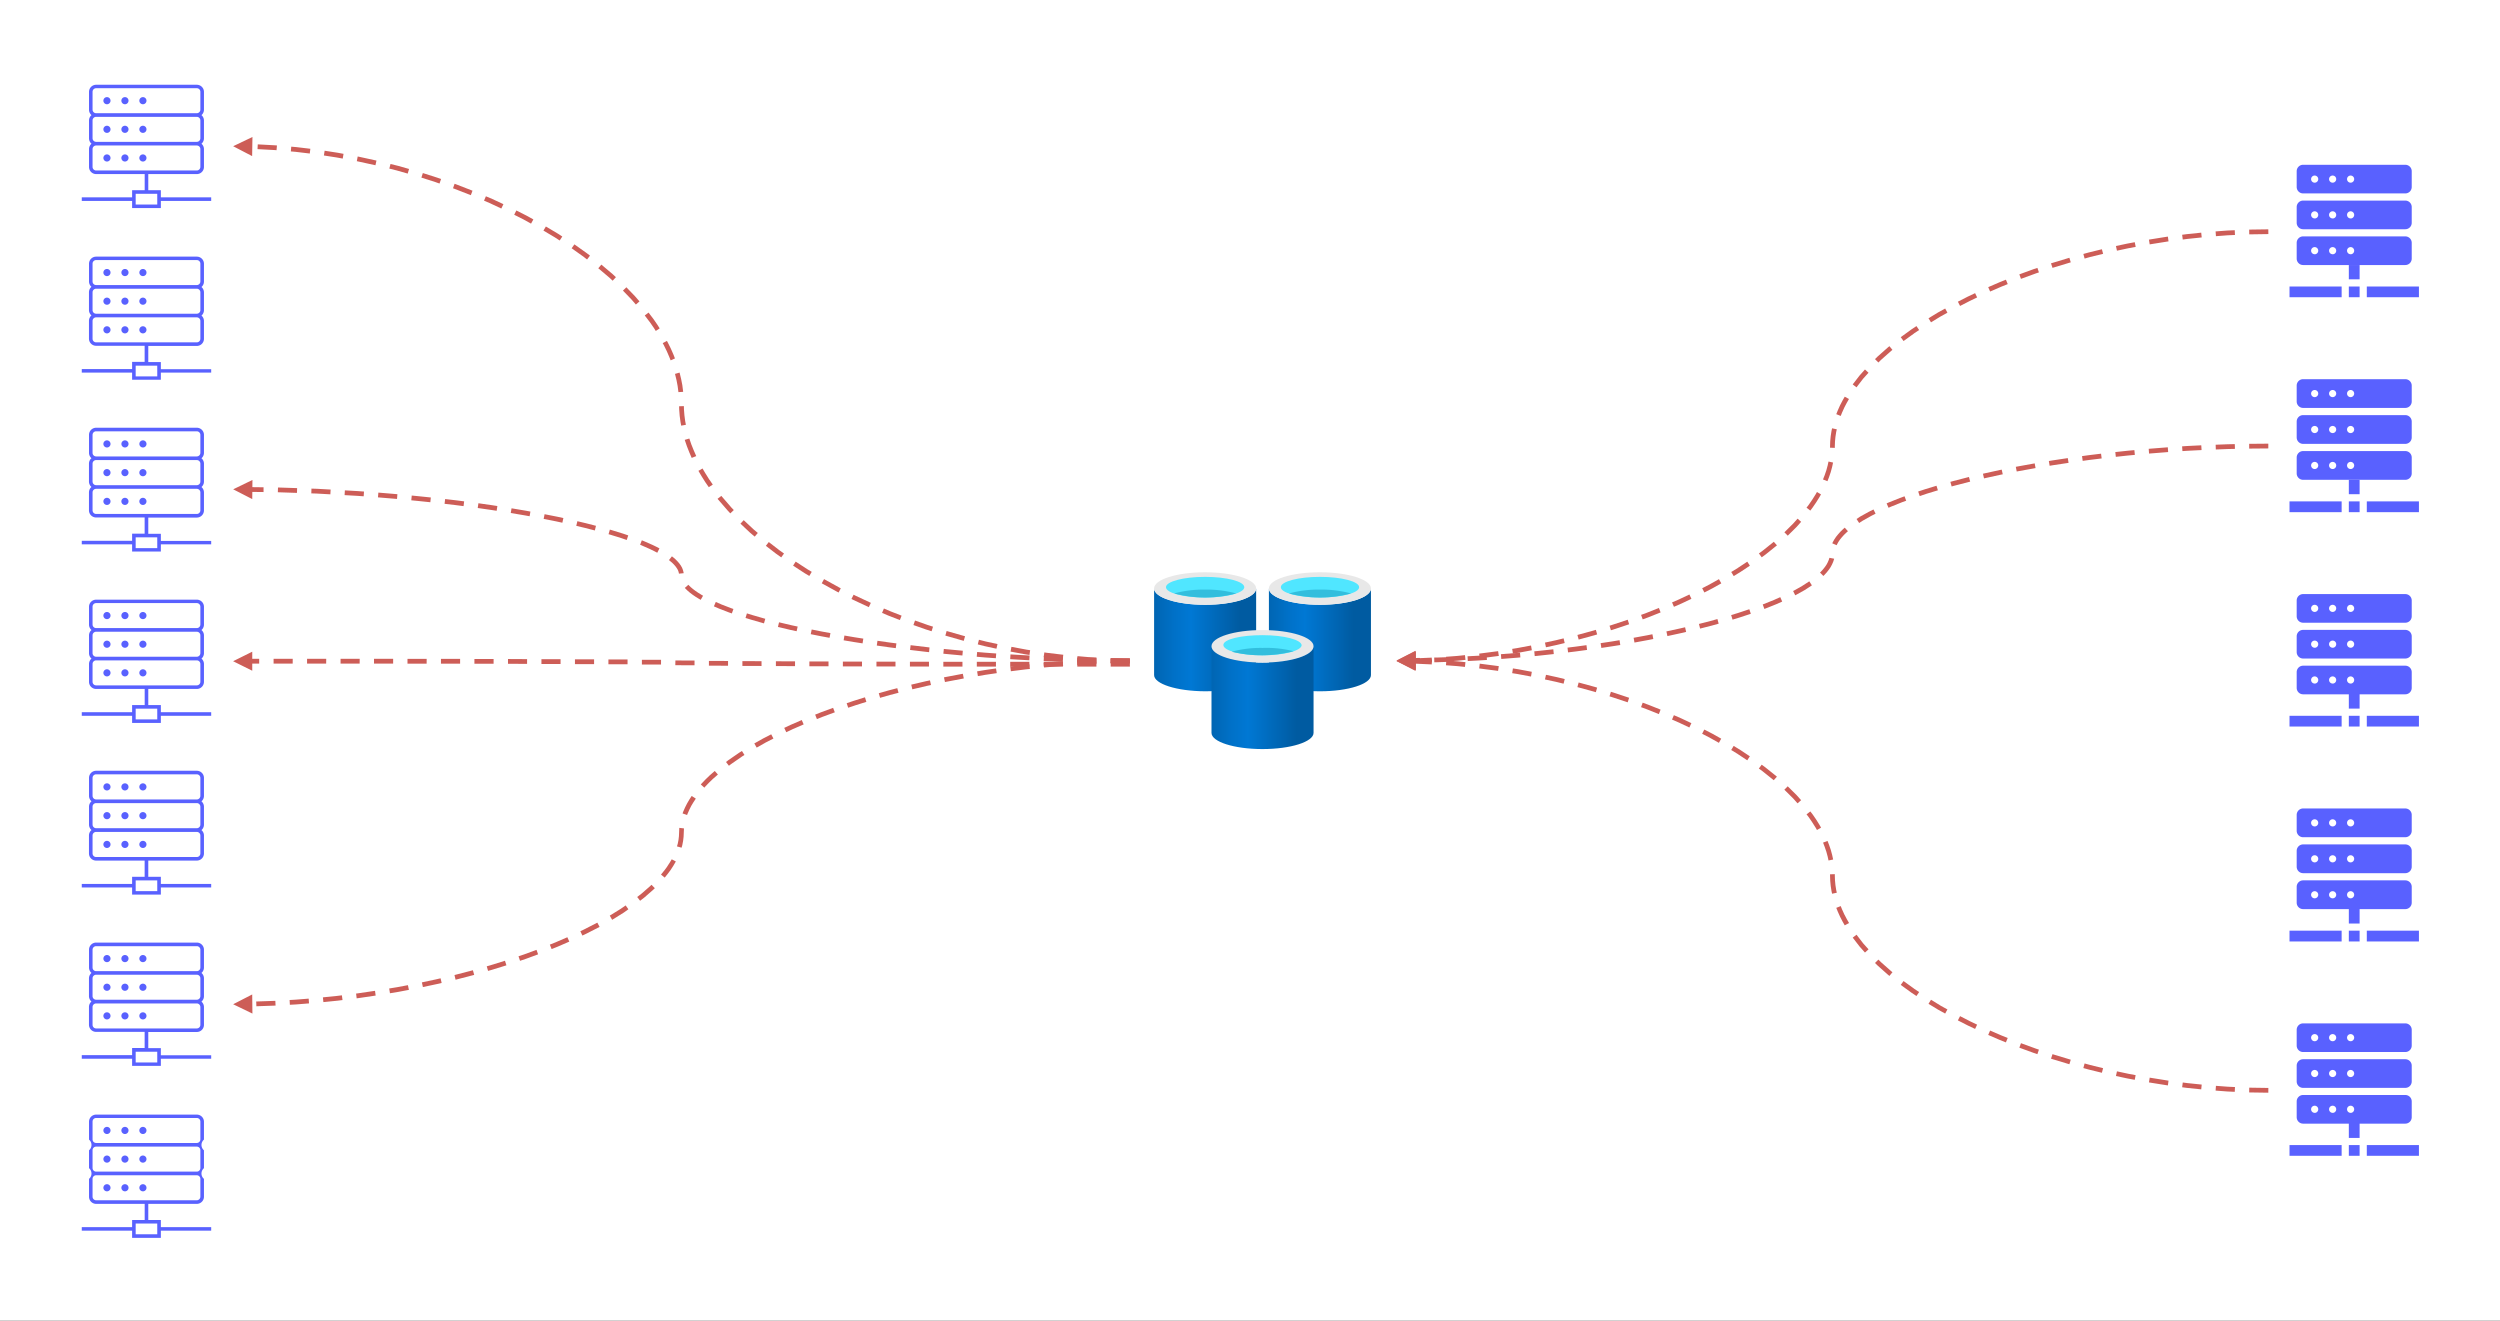 <svg xmlns="http://www.w3.org/2000/svg" xmlns:xlink="http://www.w3.org/1999/xlink" viewBox="0 0 2100.58 1109.65"><rect x="0" y="0" width="2100.58" height="1109.65" fill="#333333" stroke="none"/><defs><style>.cls-1{fill:none;}.cls-2{fill:#fff;stroke:#fff;stroke-miterlimit:10;stroke-width:100px;}.cls-3{clip-path:url(#clip-path);}.cls-4{fill:#5961ff;}.cls-5{clip-path:url(#clip-path-4);}.cls-6{clip-path:url(#clip-path-7);}.cls-7{clip-path:url(#clip-path-10);}.cls-8{clip-path:url(#clip-path-13);}.cls-9{clip-path:url(#clip-path-16);}.cls-10{clip-path:url(#clip-path-19);}.cls-11{clip-path:url(#clip-path-22);}.cls-12{clip-path:url(#clip-path-25);}.cls-13{fill:url(#linear-gradient);}.cls-14{fill:#e8e8e8;}.cls-15{fill:#50e6ff;}.cls-16{fill:#32bedd;}.cls-17{fill:url(#linear-gradient-2);}.cls-18{fill:url(#linear-gradient-3);}.cls-19{clip-path:url(#clip-path-28);}.cls-20{clip-path:url(#clip-path-31);}.cls-21{clip-path:url(#clip-path-34);}.cls-22{clip-path:url(#clip-path-37);}.cls-23{fill:#cd5d57;}</style><clipPath id="clip-path"><rect class="cls-1" x="1905.6" y="482.62" width="144.99" height="144.4"/></clipPath><clipPath id="clip-path-4"><rect class="cls-1" x="50" y="337.64" width="146.16" height="146.16"/></clipPath><clipPath id="clip-path-7"><rect class="cls-1" x="50" y="482.62" width="146.16" height="144.4"/></clipPath><clipPath id="clip-path-10"><rect class="cls-1" x="50" y="625.85" width="146.16" height="146.16"/></clipPath><clipPath id="clip-path-13"><rect class="cls-1" x="50" y="914.66" width="146.16" height="144.99"/></clipPath><clipPath id="clip-path-16"><rect class="cls-1" x="50" y="50" width="146.16" height="144.99"/></clipPath><clipPath id="clip-path-19"><rect class="cls-1" x="50" y="770.84" width="146.16" height="144.4"/></clipPath><clipPath id="clip-path-22"><rect class="cls-1" x="50" y="194.4" width="146.16" height="144.4"/></clipPath><clipPath id="clip-path-25"><rect class="cls-1" x="963.77" y="458.07" width="193.51" height="193.51"/></clipPath><linearGradient id="linear-gradient" x1="3021.54" y1="-595.92" x2="3168.2" y2="-595.92" gradientTransform="matrix(0.58, 0, 0, -0.58, -700.29, 189.25)" gradientUnits="userSpaceOnUse"><stop offset="0" stop-color="#005ba1"/><stop offset="0.07" stop-color="#0060a9"/><stop offset="0.36" stop-color="#0071c8"/><stop offset="0.52" stop-color="#0078d4"/><stop offset="1" stop-color="#005ba1"/></linearGradient><linearGradient id="linear-gradient-2" x1="2856.54" y1="-595.92" x2="3003.2" y2="-595.92" xlink:href="#linear-gradient"/><linearGradient id="linear-gradient-3" x1="2939.04" y1="-678.97" x2="3085.7" y2="-678.97" xlink:href="#linear-gradient"/><clipPath id="clip-path-28"><rect class="cls-1" x="1905.6" y="301.97" width="144.99" height="144.99"/></clipPath><clipPath id="clip-path-31"><rect class="cls-1" x="1905.6" y="662.69" width="144.99" height="144.99"/></clipPath><clipPath id="clip-path-34"><rect class="cls-1" x="1905.6" y="121.91" width="144.99" height="144.4"/></clipPath><clipPath id="clip-path-37"><rect class="cls-1" x="1905.6" y="843.34" width="144.99" height="144.4"/></clipPath></defs><g id="Background"><rect class="cls-2" x="50" y="50" width="2000.58" height="1009.65"/></g><g id="Diagram"><g class="cls-3"><g class="cls-3"><g class="cls-3"><path class="cls-4" d="M1973.56,583.4h9.06v12h-9.06Zm0,18.05h9.06v9h-9.06Zm15.1,0h43.8v9h-43.8Zm-64.94,0h43.8v9h-43.8ZM2021,559.34h-85.84a5.39,5.39,0,0,0-5.41,5.38V578a5.39,5.39,0,0,0,5.41,5.38H2021a5.39,5.39,0,0,0,5.41-5.38v-13.3A5.39,5.39,0,0,0,2021,559.34Zm-76.14,15a3,3,0,1,1,3-3A3,3,0,0,1,1944.87,574.38Zm15.1,0a3,3,0,1,1,3-3A3,3,0,0,1,1960,574.38Zm15.1,0a3,3,0,1,1,3-3A3,3,0,0,1,1975.07,574.38ZM2021,529.25h-85.84a5.4,5.4,0,0,0-5.41,5.39v13.29a5.4,5.4,0,0,0,5.41,5.39H2021a5.4,5.4,0,0,0,5.41-5.39V534.64a5.4,5.4,0,0,0-5.41-5.39Zm-76.14,15a3,3,0,1,1,3-3A3,3,0,0,1,1944.87,544.29Zm15.1,0a3,3,0,1,1,3-3A3,3,0,0,1,1960,544.29Zm15.1,0a3,3,0,1,1,3-3A3,3,0,0,1,1975.07,544.29ZM2021,499.17h-85.84a5.39,5.39,0,0,0-5.41,5.38v13.3a5.39,5.39,0,0,0,5.41,5.38H2021a5.39,5.39,0,0,0,5.41-5.38v-13.3a5.39,5.39,0,0,0-5.41-5.38Zm-76.14,15a3,3,0,1,1,3-3,3,3,0,0,1-3,3Zm15.1,0a3,3,0,1,1,3-3,3,3,0,0,1-3,3Zm15.1,0a3,3,0,1,1,3-3,3,3,0,0,1-3,3Z"/></g></g></g><g class="cls-5"><g class="cls-5"><g class="cls-5"><path class="cls-4" d="M177.45,454.51H135.16v-6H124.59V434.88h40.78a6,6,0,0,0,6-6V413.73a6,6,0,0,0-2.09-4.53,6,6,0,0,0,2.09-4.53v-15.1a6,6,0,0,0-2.09-4.53,6,6,0,0,0,2.09-4.53V365.4a6,6,0,0,0-6-6H80.79a6,6,0,0,0-6,6v15.11A6,6,0,0,0,76.84,385a6,6,0,0,0-2.09,4.53v15.1a6,6,0,0,0,2.09,4.53,6,6,0,0,0-2.09,4.53v15.11a6,6,0,0,0,6,6h40.78v13.59H111v6H68.71v3H111v6h24.16v-6h42.29Zm-99.68-74V365.4a3,3,0,0,1,3-3h84.58a3,3,0,0,1,3,3v15.11a3,3,0,0,1-3,3H80.79A3,3,0,0,1,77.77,380.51Zm0,24.16v-15.1a3,3,0,0,1,3-3h84.58a3,3,0,0,1,3,3h0v15.1a3,3,0,0,1-3,3H80.79a3,3,0,0,1-3-3Zm0,24.17V413.73a3,3,0,0,1,3-3h84.58a3,3,0,0,1,3,3v15.11a3,3,0,0,1-3,3H80.79a3,3,0,0,1-3-3Zm54.37,31.71H114v-9.06h18.12Z"/><path class="cls-4" d="M92.87,373a3,3,0,0,1-6,0h0a3,3,0,1,1,6,0ZM108,373a3,3,0,0,1-6,0h0a3,3,0,0,1,6,0Zm15.1,0a3,3,0,1,1-6,0h0a3,3,0,0,1,6,0ZM92.87,397.12a3,3,0,0,1-6,0h0a3,3,0,0,1,6,0Zm15.11,0a3,3,0,1,1-6,0h0a3,3,0,0,1,6,0Zm15.1,0a3,3,0,1,1-6,.08v-.08a3,3,0,0,1,6,0ZM92.87,421.28a3,3,0,1,1-3-3h0a3,3,0,0,1,3,3Zm15.11,0a3,3,0,1,1-3-3,3,3,0,0,1,3,3Zm15.1,0a3,3,0,1,1-3-3,3,3,0,0,1,3,3Z"/></g></g></g><g class="cls-6"><g class="cls-6"><g class="cls-6"><path class="cls-4" d="M177.45,598.44H135.16v-6H124.59V578.89h40.78a6,6,0,0,0,6-6v-15a6,6,0,0,0-2.09-4.51,6,6,0,0,0,2.09-4.51v-15a6,6,0,0,0-2.09-4.51,6,6,0,0,0,2.09-4.51v-15a6,6,0,0,0-6-6H80.79a6,6,0,0,0-6,6v15a6,6,0,0,0,2.09,4.51,6,6,0,0,0-2.09,4.51v15a6,6,0,0,0,2.09,4.51,6,6,0,0,0-2.09,4.51v15a6,6,0,0,0,6,6h40.78v13.54H111v6H68.71v3H111v6h24.16v-6h42.29Zm-99.68-73.7v-15a3,3,0,0,1,3-3h84.58a3,3,0,0,1,3,3v15a3,3,0,0,1-3,3H80.79A3,3,0,0,1,77.77,524.74Zm0,24.07v-15a3,3,0,0,1,3-3h84.58a3,3,0,0,1,3,3v15a3,3,0,0,1-3,3H80.79A3,3,0,0,1,77.77,548.81Zm0,24.06v-15a3,3,0,0,1,3-3h84.58a3,3,0,0,1,3,3v15a3,3,0,0,1-3,3H80.79A3,3,0,0,1,77.77,572.87Zm54.37,31.59H114v-9h18.12Z"/><path class="cls-4" d="M92.87,517.22a3,3,0,1,1-3-3A3,3,0,0,1,92.87,517.22Zm15.11,0a3,3,0,1,1-3-3A3,3,0,0,1,108,517.22Zm15.1,0a3,3,0,1,1-3-3A3,3,0,0,1,123.08,517.22ZM92.87,541.29a3,3,0,1,1-3-3A3,3,0,0,1,92.87,541.29Zm15.11,0a3,3,0,1,1-3-3A3,3,0,0,1,108,541.29Zm15.1,0a3,3,0,1,1-3-3A3,3,0,0,1,123.08,541.29ZM92.87,565.35a3,3,0,1,1-3-3A3,3,0,0,1,92.87,565.35Zm15.11,0a3,3,0,1,1-3-3A3,3,0,0,1,108,565.35Zm15.1,0a3,3,0,1,1-3-3A3,3,0,0,1,123.08,565.35Z"/></g></g></g><g class="cls-7"><g class="cls-7"><g class="cls-7"><path class="cls-4" d="M177.45,742.73H135.16v-6H124.59V723.1h40.78a6,6,0,0,0,6-6V702a6,6,0,0,0-2.09-4.54,6,6,0,0,0,2.09-4.53v-15.1a6,6,0,0,0-2.09-4.53,6,6,0,0,0,2.09-4.53V653.62a6,6,0,0,0-6-6H80.79a6,6,0,0,0-6,6v15.11a6,6,0,0,0,2.09,4.53,6,6,0,0,0-2.09,4.53v15.1a6,6,0,0,0,2.09,4.53A6,6,0,0,0,74.75,702v15.1a6,6,0,0,0,6,6h40.78v13.59H111v6H68.71v3H111v6h24.16v-6h42.29Zm-99.68-74V653.62a3,3,0,0,1,3-3h84.58a3,3,0,0,1,3,3v15.11a3,3,0,0,1-3,3H80.79a3,3,0,0,1-3-3Zm0,24.16v-15.1a3,3,0,0,1,3-3h84.58a3,3,0,0,1,3,3h0v15.1a3,3,0,0,1-3,3H80.79a3,3,0,0,1-3-3Zm0,24.17V702a3,3,0,0,1,3-3h84.58a3,3,0,0,1,3,3h0v15.1a3,3,0,0,1-3,3H80.79A3,3,0,0,1,77.77,717.06Zm54.37,31.71H114v-9.06h18.12Z"/><path class="cls-4" d="M92.87,661.18a3,3,0,1,1-3-3h0a3,3,0,0,1,3,3Zm15.11,0a3,3,0,1,1-3-3h0a3,3,0,0,1,3,3Zm15.1,0a3,3,0,1,1-3-3h0a3,3,0,0,1,3,3ZM92.87,685.34a3,3,0,1,1-3-3A3,3,0,0,1,92.87,685.34Zm15.11,0a3,3,0,1,1-3-3A3,3,0,0,1,108,685.34Zm15.1,0a3,3,0,1,1-3-3A3,3,0,0,1,123.08,685.34ZM92.87,709.5a3,3,0,1,1-3-3h0a3,3,0,0,1,3,3Zm15.11,0a3,3,0,1,1-3-3h0a3,3,0,0,1,3,3Zm15.1,0a3,3,0,1,1-3-3h0a3,3,0,0,1,3,3Z"/></g></g></g><g class="cls-8"><g class="cls-8"><g class="cls-8"><path class="cls-4" d="M177.45,1031.07H135.16v-6H124.59v-13.54h40.78a6,6,0,0,0,6-6v-15a5.91,5.91,0,0,1,0-9v-15a5.92,5.92,0,0,1,0-9v-15a6,6,0,0,0-6-6H80.79a6,6,0,0,0-6,6v15a5.92,5.92,0,0,1,0,9v15a5.91,5.91,0,0,1,0,9v15a6,6,0,0,0,6,6h40.78v13.54H111v6H68.71v3H111v6h24.16v-6h42.29ZM77.77,957.36v-15a3,3,0,0,1,3-3h84.58a3,3,0,0,1,3,3v15a3,3,0,0,1-3,3H80.79A3,3,0,0,1,77.77,957.36Zm0,24.07v-15a3,3,0,0,1,3-3h84.58a3,3,0,0,1,3,3v15a3,3,0,0,1-3,3H80.79A3,3,0,0,1,77.77,981.43Zm0,24.07v-15a3,3,0,0,1,3-3h84.58a3,3,0,0,1,3,3v15a3,3,0,0,1-3,3H80.79A3,3,0,0,1,77.77,1005.5Zm54.37,31.58H114v-9h18.12Z"/><path class="cls-4" d="M92.87,949.84a3,3,0,1,1-3-3A3,3,0,0,1,92.87,949.84Zm15.11,0a3,3,0,1,1-3-3A3,3,0,0,1,108,949.84Zm15.1,0a3,3,0,1,1-3-3A3,3,0,0,1,123.08,949.84ZM92.87,973.91a3,3,0,1,1-3-3A3,3,0,0,1,92.87,973.91Zm15.11,0a3,3,0,1,1-3-3A3,3,0,0,1,108,973.91Zm15.1,0a3,3,0,1,1-3-3A3,3,0,0,1,123.08,973.91ZM92.87,998a3,3,0,1,1-3-3A3,3,0,0,1,92.87,998ZM108,998a3,3,0,1,1-3-3A3,3,0,0,1,108,998Zm15.1,0a3,3,0,1,1-3-3A3,3,0,0,1,123.08,998Z"/></g></g></g><g class="cls-9"><g class="cls-9"><g class="cls-9"><path class="cls-4" d="M177.45,165.82H135.16v-6H124.59V146.27h40.78a6,6,0,0,0,6-6v-15a6,6,0,0,0-2.09-4.51,6,6,0,0,0,2.09-4.52v-15a6,6,0,0,0-2.09-4.51,6,6,0,0,0,2.09-4.51v-15a6,6,0,0,0-6-6H80.79a6,6,0,0,0-6,6v15a6,6,0,0,0,2.09,4.51,6,6,0,0,0-2.09,4.51v15a6,6,0,0,0,2.09,4.52,6,6,0,0,0-2.09,4.51v15a6,6,0,0,0,6,6h40.78v13.54H111v6H68.71v3H111v6h24.16v-6h42.29ZM77.77,92.12v-15a3,3,0,0,1,3-3h84.58a3,3,0,0,1,3,3v15a3,3,0,0,1-3,3H80.79A3,3,0,0,1,77.77,92.12Zm0,24.06v-15a3,3,0,0,1,3-3h84.58a3,3,0,0,1,3,3v15a3,3,0,0,1-3,3H80.79A3,3,0,0,1,77.77,116.18Zm0,24.07v-15a3,3,0,0,1,3-3h84.58a3,3,0,0,1,3,3v15a3,3,0,0,1-3,3H80.79A3,3,0,0,1,77.77,140.25Zm54.37,31.59H114v-9h18.12Z"/><path class="cls-4" d="M92.87,84.6a3,3,0,1,1-3-3A3,3,0,0,1,92.87,84.6Zm15.11,0a3,3,0,1,1-3-3A3,3,0,0,1,108,84.6Zm15.1,0a3,3,0,1,1-3-3A3,3,0,0,1,123.08,84.6ZM92.87,108.66a3,3,0,1,1-3-3A3,3,0,0,1,92.87,108.66Zm15.11,0a3,3,0,1,1-3-3A3,3,0,0,1,108,108.66Zm15.1,0a3,3,0,1,1-3-3A3,3,0,0,1,123.08,108.66ZM92.87,132.73a3,3,0,1,1-3-3A3,3,0,0,1,92.87,132.73Zm15.11,0a3,3,0,1,1-3-3A3,3,0,0,1,108,132.73Zm15.1,0a3,3,0,1,1-3-3A3,3,0,0,1,123.08,132.73Z"/></g></g></g><g class="cls-10"><g class="cls-10"><g class="cls-10"><path class="cls-4" d="M177.45,886.66H135.16v-6H124.59V867.11h40.78a6,6,0,0,0,6-6v-15a6,6,0,0,0-2.09-4.51,6,6,0,0,0,2.09-4.51V822a6,6,0,0,0-2.09-4.51,6,6,0,0,0,2.09-4.51v-15a6,6,0,0,0-6-6H80.79a6,6,0,0,0-6,6v15a6,6,0,0,0,2.09,4.51A6,6,0,0,0,74.75,822v15a6,6,0,0,0,2.09,4.51,6,6,0,0,0-2.09,4.51v15a6,6,0,0,0,6,6h40.78v13.54H111v6H68.71v3H111v6h24.16v-6h42.29ZM77.77,813v-15a3,3,0,0,1,3-3h84.58a3,3,0,0,1,3,3v15a3,3,0,0,1-3,3H80.79A3,3,0,0,1,77.77,813Zm0,24.07V822a3,3,0,0,1,3-3h84.58a3,3,0,0,1,3,3v15a3,3,0,0,1-3,3H80.79A3,3,0,0,1,77.77,837Zm0,24.06v-15a3,3,0,0,1,3-3h84.58a3,3,0,0,1,3,3v15a3,3,0,0,1-3,3H80.79A3,3,0,0,1,77.77,861.09Zm54.37,31.59H114v-9h18.12Z"/><path class="cls-4" d="M92.87,805.44a3,3,0,1,1-3-3A3,3,0,0,1,92.87,805.44Zm15.11,0a3,3,0,1,1-3-3A3,3,0,0,1,108,805.44Zm15.1,0a3,3,0,1,1-3-3A3,3,0,0,1,123.08,805.44ZM92.87,829.51a3,3,0,1,1-3-3A3,3,0,0,1,92.87,829.51Zm15.11,0a3,3,0,1,1-3-3A3,3,0,0,1,108,829.51Zm15.1,0a3,3,0,1,1-3-3A3,3,0,0,1,123.08,829.51ZM92.87,853.57a3,3,0,1,1-3-3A3,3,0,0,1,92.87,853.57Zm15.11,0a3,3,0,1,1-3-3A3,3,0,0,1,108,853.57Zm15.1,0a3,3,0,1,1-3-3A3,3,0,0,1,123.08,853.57Z"/></g></g></g><g class="cls-11"><g class="cls-11"><g class="cls-11"><path class="cls-4" d="M177.45,310.22H135.16v-6H124.59V290.67h40.78a6,6,0,0,0,6-6v-15a6,6,0,0,0-2.09-4.51,6,6,0,0,0,2.09-4.51v-15a6,6,0,0,0-2.09-4.51,6,6,0,0,0,2.09-4.51v-15a6,6,0,0,0-6-6H80.79a6,6,0,0,0-6,6v15A6,6,0,0,0,76.84,241a6,6,0,0,0-2.09,4.52v15a6,6,0,0,0,2.09,4.51,6,6,0,0,0-2.09,4.51v15a6,6,0,0,0,6,6h40.78v13.54H111v6H68.71v3H111v6h24.16v-6h42.29Zm-99.68-73.7v-15a3,3,0,0,1,3-3h84.58a3,3,0,0,1,3,3v15a3,3,0,0,1-3,3H80.79A3,3,0,0,1,77.77,236.52Zm0,24.07v-15a3,3,0,0,1,3-3h84.58a3,3,0,0,1,3,3v15a3,3,0,0,1-3,3H80.79A3,3,0,0,1,77.77,260.59Zm0,24.06v-15a3,3,0,0,1,3-3h84.58a3,3,0,0,1,3,3v15a3,3,0,0,1-3,3H80.79A3,3,0,0,1,77.77,284.65Zm54.37,31.59H114v-9h18.12Z"/><path class="cls-4" d="M92.87,229a3,3,0,1,1-3-3A3,3,0,0,1,92.87,229ZM108,229a3,3,0,1,1-3-3A3,3,0,0,1,108,229Zm15.1,0a3,3,0,1,1-3-3A3,3,0,0,1,123.08,229ZM92.87,253.07a3,3,0,1,1-3-3A3,3,0,0,1,92.87,253.07Zm15.11,0a3,3,0,1,1-3-3A3,3,0,0,1,108,253.07Zm15.1,0a3,3,0,1,1-3-3A3,3,0,0,1,123.08,253.07ZM92.87,277.13a3,3,0,1,1-3-3A3,3,0,0,1,92.87,277.13Zm15.11,0a3,3,0,1,1-3-3A3,3,0,0,1,108,277.13Zm15.1,0a3,3,0,1,1-3-3A3,3,0,0,1,123.08,277.13Z"/></g></g></g><g class="cls-12"><g class="cls-12"><g class="cls-12"><path class="cls-13" d="M1109.05,508.17c-23.69,0-42.87-6.11-42.87-13.72v72.78c0,7.39,18.86,13.5,42.33,13.61h.54c23.69,0,42.87-6.11,42.87-13.61V494.45c0,7.61-19.18,13.72-42.87,13.72Z"/><path class="cls-14" d="M1151.92,494.45c0,7.61-19.18,13.72-42.87,13.72s-42.87-6.11-42.87-13.72,19.18-13.61,42.87-13.61,42.87,6.11,42.87,13.61"/><path class="cls-15" d="M1142,493.38c0,4.82-14.79,8.68-32.9,8.68s-32.91-3.86-32.91-8.68,14.8-8.68,32.91-8.68,32.9,3.86,32.9,8.68"/><path class="cls-16" d="M1109.05,495.41a92.68,92.68,0,0,0-26,3.22,100.6,100.6,0,0,0,52.09,0A93,93,0,0,0,1109.05,495.41Z"/><path class="cls-17" d="M1012.58,508.17c-23.68,0-42.87-6.11-42.87-13.72v72.78c0,7.39,18.86,13.5,42.87,13.61,23.69,0,42.87-6.11,42.87-13.61V494.45C1055.45,502.06,1036.27,508.17,1012.58,508.17Z"/><path class="cls-14" d="M1055.45,494.45c0,7.61-19.18,13.72-42.87,13.72s-42.87-6.11-42.87-13.72,19.19-13.61,42.87-13.61,42.87,6.11,42.87,13.61"/><path class="cls-15" d="M1045.49,493.38c0,4.82-14.79,8.68-32.91,8.68s-32.9-3.86-32.9-8.68,14.79-8.68,32.9-8.68,32.91,3.86,32.91,8.68"/><path class="cls-16" d="M1012.58,495.41a92.65,92.65,0,0,0-26,3.22,100.6,100.6,0,0,0,52.09,0A93.13,93.13,0,0,0,1012.58,495.41Z"/><path class="cls-18" d="M1060.82,556.72c-23.69,0-42.88-6.11-42.88-13.72v72.78c0,7.5,18.86,13.51,42.34,13.61h.54c23.68,0,42.87-6.11,42.87-13.61V543c0,7.61-19.19,13.72-42.87,13.72Z"/><path class="cls-14" d="M1103.69,543c0,7.61-19.19,13.72-42.87,13.72s-42.88-6.11-42.88-13.72,19.19-13.61,42.88-13.61,42.87,6.11,42.87,13.61"/><path class="cls-15" d="M1093.72,541.93c0,4.83-14.79,8.68-32.9,8.68s-32.91-3.85-32.91-8.68,14.79-8.25,32.91-8.25,32.9,3.86,32.9,8.68"/><path class="cls-16" d="M1060.82,544.4a92.76,92.76,0,0,0-26,3.21,107.11,107.11,0,0,0,52.09-.43A92.88,92.88,0,0,0,1060.82,544.4Z"/></g></g></g><g class="cls-19"><g class="cls-19"><g class="cls-19"><path class="cls-4" d="M1973.56,403.16h9.06v12.08h-9.06Zm0,18.12h9.06v9.06h-9.06Zm15.1,0h43.8v9.06h-43.8Zm-64.94,0h43.8v9.06h-43.8Z"/><path class="cls-4" d="M2021,379h-85.84a5.41,5.41,0,0,0-5.41,5.4h0v13.36a5.41,5.41,0,0,0,5.41,5.4H2021a5.41,5.41,0,0,0,5.41-5.4V384.4a5.4,5.4,0,0,0-5.4-5.4Zm-76.14,15.1a3,3,0,0,1-3-3h0a3,3,0,0,1,6,0h0a3,3,0,0,1-3,3Zm15.1,0a3,3,0,1,1,3-3A3,3,0,0,1,1960,394.1Zm15.1,0a3,3,0,1,1,3-3h0a3,3,0,0,1-3,3ZM2021,348.79h-85.84a5.41,5.41,0,0,0-5.41,5.41h0v13.35a5.41,5.41,0,0,0,5.41,5.41H2021a5.41,5.41,0,0,0,5.41-5.41V354.2a5.41,5.41,0,0,0-5.41-5.41Zm-76.14,15.1a3,3,0,0,1-3-3h0a3,3,0,1,1,3,3Zm15.1,0a3,3,0,1,1,3-3A3,3,0,0,1,1960,363.89Zm15.1,0a3,3,0,0,1-3-3h0a3,3,0,1,1,3,3Zm45.94-45.3h-85.84a5.41,5.41,0,0,0-5.41,5.4v13.35a5.41,5.41,0,0,0,5.41,5.41H2021a5.41,5.41,0,0,0,5.41-5.41V324a5.4,5.4,0,0,0-5.4-5.4Zm-76.14,15.1a3,3,0,0,1-3-3h0a3,3,0,1,1,3,3Zm15.1,0a3,3,0,1,1,3-3A3,3,0,0,1,1960,333.69Zm15.1,0a3,3,0,0,1-3-3h0a3,3,0,1,1,3,3Z"/></g></g></g><g class="cls-20"><g class="cls-20"><g class="cls-20"><path class="cls-4" d="M1973.56,763.87h9.06V776h-9.06Zm0,18.13h9.06v9.06h-9.06Zm15.1,0h43.8v9.06h-43.8Zm-64.94,0h43.8v9.06h-43.8ZM2021,739.71h-85.84a5.41,5.41,0,0,0-5.41,5.41v13.35a5.41,5.41,0,0,0,5.41,5.4H2021a5.41,5.41,0,0,0,5.41-5.4V745.12A5.41,5.41,0,0,0,2021,739.71Zm-76.14,15.1a3,3,0,1,1,3-3A3,3,0,0,1,1944.87,754.81Zm15.1,0a3,3,0,1,1,3-3,3,3,0,0,1-3,3Zm15.1,0a3,3,0,1,1,3-3A3,3,0,0,1,1975.07,754.81ZM2021,709.5h-85.84a5.41,5.41,0,0,0-5.41,5.41v13.35a5.41,5.41,0,0,0,5.41,5.41H2021a5.41,5.41,0,0,0,5.41-5.41V714.91A5.41,5.41,0,0,0,2021,709.5Zm-76.14,15.11a3,3,0,1,1,3-3,3,3,0,0,1-3,3Zm15.1,0a3,3,0,1,1,3-3A3,3,0,0,1,1960,724.61Zm15.1,0a3,3,0,1,1,3-3,3,3,0,0,1-3,3ZM2021,679.3h-85.84a5.41,5.41,0,0,0-5.41,5.41v13.35a5.41,5.41,0,0,0,5.41,5.4H2021a5.41,5.41,0,0,0,5.41-5.4V684.71A5.41,5.41,0,0,0,2021,679.3Zm-76.14,15.1a3,3,0,1,1,3-3A3,3,0,0,1,1944.87,694.4Zm15.1,0a3,3,0,1,1,3-3A3,3,0,0,1,1960,694.4Zm15.1,0a3,3,0,1,1,3-3A3,3,0,0,1,1975.07,694.4Z"/></g></g></g><g class="cls-21"><g class="cls-21"><g class="cls-21"><path class="cls-4" d="M1973.56,222.69h9.06v12h-9.06Zm0,18.05h9.06v9h-9.06Zm15.1,0h43.8v9h-43.8Zm-64.94,0h43.8v9h-43.8Z"/><path class="cls-4" d="M2021,198.62h-85.84a5.4,5.4,0,0,0-5.41,5.39V217.3a5.4,5.4,0,0,0,5.41,5.39H2021a5.4,5.4,0,0,0,5.41-5.39V204A5.4,5.4,0,0,0,2021,198.62Zm-76.14,15a3,3,0,1,1,3-3A3,3,0,0,1,1944.87,213.66Zm15.1,0a3,3,0,1,1,3-3A3,3,0,0,1,1960,213.66Zm15.1,0a3,3,0,1,1,3-3A3,3,0,0,1,1975.07,213.66ZM2021,168.54h-85.84a5.39,5.39,0,0,0-5.41,5.38v13.3a5.4,5.4,0,0,0,5.41,5.39H2021a5.4,5.4,0,0,0,5.41-5.39v-13.3a5.39,5.39,0,0,0-5.41-5.38Zm-76.14,15a3,3,0,1,1,3-3A3,3,0,0,1,1944.87,183.58Zm15.1,0a3,3,0,1,1,3-3A3,3,0,0,1,1960,183.58Zm15.1,0a3,3,0,1,1,3-3A3,3,0,0,1,1975.07,183.58ZM2021,138.45h-85.84a5.4,5.4,0,0,0-5.41,5.39v13.3a5.39,5.39,0,0,0,5.41,5.38H2021a5.39,5.39,0,0,0,5.41-5.38v-13.3a5.39,5.39,0,0,0-5.41-5.38Zm-76.14,15.05a3,3,0,1,1,3-3,3,3,0,0,1-3,3Zm15.1,0a3,3,0,1,1,3-3,3,3,0,0,1-3,3Zm15.1,0a3,3,0,1,1,3-3,3,3,0,0,1-3,3Z"/></g></g></g><g class="cls-22"><g class="cls-22"><g class="cls-22"><path class="cls-4" d="M1973.56,944.12h9.06v12h-9.06Zm0,18h9.06v9h-9.06Zm15.1,0h43.8v9h-43.8Zm-64.94,0h43.8v9h-43.8ZM2021,920.05h-85.84a5.39,5.39,0,0,0-5.41,5.38v13.3a5.4,5.4,0,0,0,5.41,5.39H2021a5.4,5.4,0,0,0,5.41-5.39v-13.3A5.39,5.39,0,0,0,2021,920.05Zm-76.14,15a3,3,0,1,1,3-3A3,3,0,0,1,1944.87,935.09Zm15.1,0a3,3,0,1,1,3-3A3,3,0,0,1,1960,935.09Zm15.1,0a3,3,0,1,1,3-3A3,3,0,0,1,1975.07,935.09ZM2021,890h-85.84a5.4,5.4,0,0,0-5.41,5.39v13.3a5.39,5.39,0,0,0,5.41,5.38H2021a5.39,5.39,0,0,0,5.41-5.38v-13.3A5.39,5.39,0,0,0,2021,890Zm-76.14,15a3,3,0,1,1,3-3A3,3,0,0,1,1944.87,905Zm15.1,0a3,3,0,1,1,3-3A3,3,0,0,1,1960,905Zm15.1,0a3,3,0,1,1,3-3A3,3,0,0,1,1975.07,905ZM2021,859.88h-85.84a5.4,5.4,0,0,0-5.41,5.39v13.29a5.4,5.4,0,0,0,5.41,5.39H2021a5.4,5.4,0,0,0,5.41-5.39V865.27a5.4,5.4,0,0,0-5.41-5.39Zm-76.14,15a3,3,0,1,1,3-3,3,3,0,0,1-3,3Zm15.1,0a3,3,0,1,1,3-3,3,3,0,0,1-3,3Zm15.1,0a3,3,0,1,1,3-3,3,3,0,0,1-3,3Z"/></g></g></g><path class="cls-23" d="M949.29,557.2,933.21,557l0-4,16.07.18Zm-28.14-.32-7.15-.09-9-.31.14-4,8.94.31h0l7.13.08ZM893,556.07l-14-.49-2.08-.11.22-4,2.06.11h0l14,.48Zm-28.15-1.29-16.06-.92.24-4,16.05.93Zm-28.11-1.72-9.25-.66-6.81-.58.34-4,6.8.59h0l9.23.66Zm-28.09-2.29-14.27-1.33-1.76-.19.42-4,1.75.19h0L809,546.77Zm-28-2.8-2.39-.25-13.6-1.61.47-4,13.59,1.61h0L781,544Zm-28-3.38-5.59-.71-10.36-1.47.57-4,10.34,1.47h0l5.58.72Zm-27.9-4-7.23-1.13L708.85,538l.67-4,8.65,1.47h0l7.22,1.13ZM697,535.91l-7-1.3-8.78-1.75.79-3.94,8.76,1.75h0l7,1.28Zm-27.65-5.54-4.78-1-10.92-2.58.92-3.91,10.9,2.57h0l4.76,1Zm-27.43-6.6-.31-.08-10.46-3-4.75-1.47,1.18-3.84,4.74,1.47,0,0,10.41,3,0,0,.28.08Zm-27-8.34-2.44-.85-8.22-3.17-4.43-1.93,1.6-3.68,4.39,1.9-.08,0,8.15,3.14-.06,0,2.42.85ZM588.75,504l-1.47-.84-2.73-1.68-2.5-1.7-2.28-1.71-2.06-1.77-1.79-1.75-.51-.57,3-2.64.45.51-.11-.11,1.67,1.64-.09-.09,2,1.68-.1-.08,2.19,1.65-.07-.06,2.41,1.65-.08-.05,2.67,1.64-.06,0,1.44.82Zm-18.31-22,0-.42.05.29-.41-1.68.08.25-.66-1.72.13.27-1-1.67.12.18-1.21-1.69.12.15-1.46-1.68.09.1-1.68-1.68.14.13-2-1.65.05,0-.72-.56,2.48-3.17.74.58,2.07,1.73,1.79,1.79,1.57,1.8,1.33,1.85,1.07,1.91.76,2,.47,1.95.05.57Zm-18.18-17.58-2.37-1.22.05,0-3.33-1.61.07,0-7.31-3.22.09,0-1.62-.63,1.45-3.75,1.66.65,7.38,3.24,3.38,1.64,2.39,1.24ZM526.6,453.71l-4.14-1.42.06,0-9.68-3h0l-1.52-.43,1.1-3.87,1.54.44,9.73,3,4.17,1.43Zm-26.79-8-8.4-2.16h0l-7.21-1.71.93-3.91,7.23,1.71,8.4,2.16Zm-27.3-6.5-5.14-1.12h0L456.8,436l.78-3.95,10.63,2.1,5.16,1.12ZM445,433.77l-4-.73h0l-11.85-2,.67-3.95,11.86,2,4,.74Zm-27.7-4.59-4.77-.74h0l-11.13-1.6.57-4,11.14,1.6,4.79.74Zm-27.8-3.92-7.28-.94h0l-8.68-1,.47-4,8.69,1,7.29.93ZM361.58,422l-11.17-1.16h0l-4.83-.47.38-4,4.84.47L362,418Zm-28-2.77-16-1.33.33-4,16,1.34Zm-28-2.22-5.14-.37h0l-10.9-.62.23-4,10.92.62,5.16.38Zm-28-1.66-11.48-.65h.05l-4.58-.15.13-4,4.61.15,11.5.65Zm-28.06-1.2-16.07-.54.13-4,16.07.53Zm-28.08-.72-12.11-.14,0-4,12.11.14Zm-9.5,5.92-16-8.22,16.17-7.86Z"/><path class="cls-23" d="M949.27,557.34,933.2,557l.07-4,16.08.29Zm-28.18-.88-7.18-.37-8.93-.78.35-4,8.9.78h-.07l7.13.36Zm-28.17-2.31-14.14-1.69-1.88-.29.61-4,1.84.29h-.07l14.12,1.69ZM865,550.33l-3.59-.55-12.3-2.28.73-4,12.27,2.27H862l3.56.55Zm-27.76-5.26-10-2.18-5.69-1.44,1-3.9,5.66,1.43-.07,0,10,2.18Zm-27.48-6.6-15.45-4.41,1.09-3.87,15.47,4.41Zm-27-8.07-4.91-1.56-10.36-3.65,1.34-3.8L779.12,525l-.06,0,4.89,1.55ZM756.1,521l-9.54-3.71-5.43-2.31,1.57-3.7,5.41,2.3-.06,0,9.5,3.7ZM730,510.15l-13-6.07-1.58-.8,1.81-3.59,1.55.79-.06,0,13,6.05Zm-25.36-12.3-1.75-.89-12.43-6.85,1.94-3.52,12.39,6.83-.06,0,1.72.88ZM680,483.93l-3.76-2.24-9.87-6.43,2.2-3.37,9.83,6.41-.07-.05,3.73,2.23Zm-23.59-15.6L652,465.19l-8.5-6.57,2.46-3.18,8.47,6.54-.07,0,4.39,3.11Zm-22.29-17.44-3.79-3.21L622.15,440l2.75-2.94,8.15,7.62-.07-.06,3.75,3.18Zm-20.49-19.54-2-2.12-8.23-9.51-.48-.63,3.19-2.44.45.58-.08-.09,8.15,9.42-.08-.08,2,2.08Zm-18.09-22-2.93-4.24-3.15-5-2.63-4.48,3.46-2,2.62,4.45,0-.06L596,403l0-.07,2.91,4.21Zm-14.36-24.6-2-4.64-2-5.09L575.46,370l-.12-.42,3.86-1.12.11.38,0-.08,1.69,5,0-.09,2,5,0-.06,2,4.61Zm-8.83-27.11-.58-3.12-.68-5.15-.4-5.18-.09-2.83,4-.12.08,2.78V344l.4,5.08V349l.65,5v-.11l.57,3.06ZM570,329.47l0-.38v.1l-.66-5.08v.11l-.94-5v.1l-1.2-5,0,.1-.07-.25,3.86-1.12.09.29,1.23,5.14,1,5.14.66,5.19,0,.43Zm-6.51-26.68-1.32-3.34,0,.06-2.16-5,0,.09-2.45-5,0,.07-.73-1.34,3.54-1.91.74,1.37,2.49,5,2.19,5,1.33,3.38ZM551,278.09l-1.88-3,0,.07-3.32-4.83,0,.08-4.06-5.34,3.19-2.43,4.1,5.38,3.37,4.89,1.9,3Zm-16.73-22.22-3.76-4.33.08.08-7.18-7.44,2.89-2.8,7.22,7.49,3.79,4.37Zm-19.5-20-2.71-2.54.08.07-9.45-8,2.6-3.07,9.48,8,2.74,2.56Zm-21.5-17.84-2.59-2,.07,0-10.44-7.42,2.33-3.28,10.48,7.45,2.61,2Zm-23-15.94-3.6-2.33.07,0-10.12-6,2.05-3.45,10.16,6.06,3.63,2.36ZM446.21,187.9l-5.84-3.22.07,0-8.4-4.24,1.81-3.59,8.43,4.26,5.87,3.25Zm-25-12.68L412,170.89l.06,0-5.36-2.27,1.57-3.7,5.39,2.28,9.34,4.35ZM395.6,164l-13.88-5.41,0,0-1.1-.39,1.34-3.79,1.13.4,13.92,5.42Zm-26.3-9.78L366,153.06l.07,0-12-3.82,1.22-3.83,12,3.83,3.31,1.16Zm-26.73-8.37-8.91-2.54h.06l-6.6-1.65,1-3.89,6.64,1.65,8.94,2.55Zm-27.11-7-15.29-3.34h.06l-.42-.07.74-3.95.44.08,15.33,3.34Zm-27.5-5.6-4.87-.9h.06l-11-1.7.62-4,11,1.7,4.89.91ZM260.28,129l-11.81-1.41h.07l-4.17-.35.34-4,4.21.36L260.76,125Zm-27.93-2.78-1.35-.12h.06l-14.69-.79.21-4,14.73.8,1.39.11Zm-20.5,4.94-15.94-8.3,16.21-7.77Z"/><path class="cls-23" d="M949.28,553.4l-16.07.2,0,4,16.08-.2Zm-28.17.59-7.15.25-9,.5.23,4,8.92-.51h0l7.13-.25Zm-28.18,1.52-14.07,1.15-2,.2.4,4,2-.2h0l14-1.15Zm-28.06,2.56-3.37.35L848.86,560l.5,4L862,562.41h0l3.35-.34Zm-28,3.56-9.56,1.4L821,564.09l.66,4L828,567h0l9.53-1.4ZM809,566.12l-14.85,2.81-1,.21.84,3.93,1-.2h0l14.82-2.8Zm-27.63,5.54-3.38.71-12.33,2.89.92,3.92,12.31-2.89h0l3.36-.71Zm-27.45,6.56-7.15,1.85-8.4,2.4,1.1,3.86,8.38-2.39h0l7.12-1.84Zm-27.16,7.68-9.56,3-5.8,1.95,1.28,3.81,5.78-1.94-.05,0,9.54-3ZM700,594.76l-10.41,3.82-4.68,1.88,1.49,3.73,4.66-1.86,0,0,10.38-3.82ZM673.66,605l-9.56,4.15-5.17,2.45,1.72,3.63,5.14-2.43-.06,0,9.53-4.13ZM648,617l-6.9,3.54-7.31,4.13,2,3.5,7.28-4.11-.07,0,6.87-3.52Zm-24.6,14-2.55,1.59-9,6.23-1.84,1.42,2.45,3.18,1.81-1.39-.09.06,8.92-6.17-.08,0,2.5-1.56ZM600.56,647.8l-4.3,3.76-3.39,3.28-3.16,3.31-.88,1,3,2.67.85-1-.05.06,3.11-3.26-.06.06,3.33-3.22-.07.07,4.26-3.73Zm-19.4,21-1.83,2.83-2,3.42-1.74,3.43L574.05,682l-.53,1.47,3.79,1.35.5-1.4,0,.12,1.46-3.36-.05.1,1.68-3.32-.06.12,2-3.33,0,.07,1.81-2.79ZM570.75,695.6l0,.43-.15,3.47-.15,3.37v-.15l-.4,3.39,0-.15-.66,3.37,0-.16-.58,2,3.87,1.09.6-2.1.68-3.52.42-3.55.15-3.43.15-3.4v.15l0-.36ZM564.4,722l-.15.29.07-.13-2,3.33,0-.07-2.15,3.33.07-.11-2.45,3.29,0-.07-2.4,3,3.12,2.53,2.43-3,2.51-3.37,2.22-3.42,2-3.42.18-.36Zm-17,21.44-1.34,1.29.08-.07L538.86,751l.1-.08-3.58,2.76,2.46,3.18,3.62-2.79,7.39-6.47,1.37-1.32Zm-21.71,17.32L522,763.3l.08,0-9.69,6,.07,0-.11.06,2,3.5.14-.08,9.76-6.08L528,764Zm-23.8,14.48L491,780.82l.05,0-3.43,1.63,1.72,3.63,3.46-1.64,11-5.62Zm-25.18,12.25L467,791.69l.05,0-5.06,2,1.49,3.73,5.09-2,9.77-4.24Zm-25.93,10.6-10.16,3.74h.05l-5,1.67,1.28,3.81,5-1.68,10.19-3.76Zm-26.49,9.17L412.21,811h.05l-3.27.93,1.1,3.86,3.29-.94,12.13-3.75Zm-26.93,8-.11,0h0l-15.38,4h0l.92,3.92.08,0,15.43-4,.15,0ZM370.18,822l-3.94.92h0l-11.76,2.51.84,3.93,11.77-2.51,4-.93Zm-27.44,5.76-8.9,1.68h0L327,830.56l.66,4,7-1.15,8.91-1.69Zm-27.65,4.76-14.78,2.17h0l-1.12.14.49,4,1.15-.14,14.81-2.18Zm-27.83,3.78-4.05.5h.05L271.32,838l.4,4,12-1.21,4.07-.51Zm-27.91,2.78-10.8.86h0l-5.23.31.24,4,5.25-.3,10.83-.87Zm-28,1.86-.28,0h0l-15.8.55.15,4,15.82-.56.29,0Zm-19.44-5.37-16,8.23,16.18,7.84Zm1694-462.79-16.08.14,0,4,16.07-.14Zm-28.16.38-6.19.13-9.91.38.15,4,9.89-.38h0l6.18-.13Zm-28.17,1-12.1.6-4,.27.27,4,4-.27h0l12.08-.6Zm-28.12,1.68-.85.06-15.2,1.2.31,4,15.19-1.2h0l.84-.06Zm-28.09,2.36-5.92.55-10.1,1.09.43,4,10.08-1.09h0l5.91-.55Zm-28,3-10.14,1.23-5.84.8.55,4,5.82-.8h0l10.13-1.23Zm-27.94,3.71-13.24,2-2.69.45.67,4,2.67-.45h0l13.23-2Zm-27.82,4.44-.4.07-14.57,2.64-.91.18.79,3.94.89-.18h0l14.55-2.63h0l.39-.06Zm-27.7,5.25-1.41.28-13.7,3-.67.16.92,3.92.66-.16h0l13.67-3h0l1.4-.28Zm-27.52,6.18-.74.18L1641,404.24l-2.24.63,1.07,3.87,2.23-.62h0l12.61-3.25h0l.73-.18Zm-27.28,7.36-9.65,2.94-5.74,1.9,1.27,3.81,5.71-1.89-.05,0,9.63-2.93ZM1600.26,417l-3.88,1.41-9.45,3.79-1.74.76,1.62,3.68,1.71-.75-.07,0,9.4-3.77-.06,0,3.84-1.4Zm-26.1,11.07-4,2-7.23,4-3,2,2.19,3.37,2.94-1.91-.12.07,7.13-4-.08,0,3.94-2ZM1550,443.35l-1.37,1.22-2.24,2.17-1.94,2.17-1.77,2.19-1.49,2.23-1.26,2.28-.39.91,3.69,1.59.36-.82-.09.18,1.17-2.12-.09.14,1.39-2.08-.11.15,1.68-2.09-.06.08,1.86-2.08-.1.1,2.16-2.08-.06.06,1.34-1.2Zm-12.88,25.34,0,.11.06-.23-.66,2.08.07-.19-.91,2.12.07-.15-1.13,2.12.11-.19-1.42,2.09.08-.12-1.65,2.09.1-.11-1.9,2.08.07-.08-.77.76,2.82,2.86.81-.79,2-2.18,1.73-2.19,1.53-2.23,1.22-2.29,1-2.29.73-2.29,0-.23Zm-16.9,19.75-6.06,3.93.11-.06-7.09,4,.09-.05-.65.32,1.79,3.6.69-.34,7.19-4,6.12-4Zm-24.39,13.3-5.07,2.25.07,0-9.43,3.76.06,0-.35.13,1.37,3.77.38-.13,9.49-3.79,5.11-2.27Zm-26,10.15-9.21,3.06h.05l-6.1,1.85,1.17,3.85,6.12-1.87,9.23-3.06Zm-26.8,8.25-5.77,1.62,0,0-9.77,2.5,1,3.89,9.79-2.5,5.79-1.62Zm-27.18,6.91-4.27,1h0l-11.42,2.48.85,3.93,11.44-2.49,4.29-1Zm-27.45,5.87-4.49.9h0l-11.3,2.07.72,4,11.32-2.08,4.51-.9Zm-27.62,5-6.33,1.05h0l-9.55,1.44.6,4,9.56-1.44,6.35-1ZM1333,542.09l-9.46,1.28h0l-6.48.79.48,4,6.5-.79,9.47-1.28Zm-27.86,3.48-13.74,1.48h0l-2.25.21.37,4,2.27-.21,13.75-1.49Zm-28,2.81-2.19.2h0l-13.84,1.09.32,4,13.85-1.09,2.2-.21Zm-28,2.12-7.6.49h0l-8.46.44.21,4,8.47-.44,7.61-.49Zm-28,1.49-13.52.5h0l-2.55,0,.09,4,2.56-.06,13.53-.49Zm-28.09.81-2.54.05h0l-3.78,0,0,4,3.79,0,2.55,0Zm-3.66-6-16,8.18,16.15,7.9Z"/><path class="cls-23" d="M1905.9,918.13l-16.08-.24.06-4,16.07.24Zm-28.18-.75-6.22-.28-9.89-.75.3-4,9.86.74h-.06l6.18.28Zm-28.18-2.07-12.17-1.25-3.86-.51.52-4,3.83.49h-.06l12.15,1.26Zm-28-3.31-1.09-.15-14.84-2.37.63-4,14.82,2.37H1821l1.06.14Zm-27.85-4.7-6.45-1.2-9.35-2,.85-3.93,9.33,2-.06,0,6.42,1.2Zm-27.61-5.92L1755,898.66l-4.51-1.24,1.06-3.87,4.48,1.23-.06,0,11.11,2.72Zm-27.32-7.16-14.9-4.51-.53-.17,1.26-3.82.51.17-.06,0,14.88,4.5Zm-26.88-8.49-3-1-12.16-4.43,1.37-3.78,12.14,4.42-.06,0,3,1Zm-26.47-9.88-5.31-2.13-9.55-4.14,1.6-3.68,9.52,4.12,0,0,5.29,2.12Zm-25.88-11.32-6.33-3-8.13-4.16,1.83-3.58,8.11,4.15-.06,0,6.3,3Zm-25.14-12.9-6-3.31-8-4.87,2.1-3.43,7.93,4.85-.08,0,5.94,3.29Zm-24.13-14.75-4.19-2.79-9-6.53,2.36-3.25,9,6.5-.07,0,4.17,2.76ZM1587.56,820l-1.15-.92-8.77-7.78-2.2-2.18,2.84-2.85,2.15,2.14-.08-.08L1589,816,1589,816l1.11.89ZM1567,800.36l-4.53-5.08-5.75-7.45,3.19-2.46,5.7,7.41-.1-.12,4.49,5Zm-17-22.85-1.71-3-2.19-4.21-1.91-4.26-1.29-3.23,3.73-1.49,1.28,3.19,0-.08,1.87,4.17,0-.11,2.15,4.13,0-.06,1.69,3Zm-10.62-26.57-.47-2.13-.68-4.36-.41-4.32-.15-4.3,0-1.21,4-.13,0,1.2.15,4.24v-.13l.4,4.21,0-.12.67,4.24,0-.12.45,2.08Zm-3-27.93-.8-3.71,0,.1-1.14-4.2,0,.12-1.43-4.2,0,.08L1531.8,708l3.74-1.46,1.29,3.29,1.47,4.31,1.16,4.31.81,3.75Zm-9.71-25.61-1.46-2.55,0,.07-2.6-4.13.05.07-2.81-4.09.06.08-2-2.61,3.18-2.45,2.05,2.65,2.87,4.17,2.63,4.2,1.49,2.59ZM1510.35,675l-3.69-4.15.09.1-7.48-7.41,2.83-2.86,7.52,7.45,3.74,4.2Zm-20-19.43-.13-.12.08.07-9.43-7.56.08.06-3.1-2.25,2.37-3.25,3.12,2.27,9.51,7.63.17.15Zm-22.26-16.72-8-5.29.07,0-5.56-3.37,2.08-3.44,5.6,3.4,8,5.32Zm-23.81-14.69-7.49-4.19.06,0-6.67-3.42L1432,613l6.7,3.44,7.52,4.21Zm-24.84-12.89-8.29-3.91.06,0-6.34-2.75,1.6-3.69,6.37,2.77,8.32,3.93ZM1393.84,600l-10.29-4.1,0,0-4.69-1.72,1.38-3.77,4.72,1.73,10.32,4.11Zm-26.21-9.89-13.49-4.47h0l-1.78-.54,1.16-3.85,1.81.55,13.52,4.49Zm-26.76-8.5-2-.6h0l-13.5-3.68,1.06-3.88,13.53,3.7,2,.61Zm-27.09-7.16-6.4-1.56h0l-9.27-2L1299,567l9.3,2,6.43,1.56Zm-27.38-6-11.58-2.16h0l-4.24-.68.63-4,4.27.68,11.61,2.17Zm-27.68-4.74-.51-.08h.06l-15.44-2,.52-4,15.47,2,.53.08Zm-27.82-3.36-6.34-.65h.06l-9.68-.73.3-4,9.7.73,6.38.66ZM1203,558.26l-12.5-.56h.07l-3.58-.06.06-4,3.61,0,12.52.56Zm-13.63,5.46-15.95-8.28,16.19-7.8Z"/><path class="cls-23" d="M1905.9,192.69l-16.08.23.06,4,16.07-.24Zm-28.19.74-6.22.28-9.88.74.3,4,9.85-.74h-.06l6.19-.28Zm-28.17,2.06-12.18,1.26-3.85.51.52,4,3.83-.5h-.06l12.15-1.26Zm-28,3.32-1.09.14-14.85,2.38.64,4,14.82-2.37H1821l1.06-.14Zm-27.85,4.7-6.45,1.2-9.36,2,.85,3.93,9.33-2,0,0,6.42-1.2Zm-27.61,5.92L1755,212.15l-4.5,1.23,1.06,3.88L1756,216h0l11.1-2.72Zm-27.32,7.16-14.91,4.51-.53.17,1.27,3.82.51-.17-.06,0,14.88-4.5Zm-26.88,8.49-3,1-12.17,4.44,1.38,3.77,12.14-4.42-.06,0,3-1ZM1685.42,235l-5.31,2.14-9.55,4.13,1.6,3.69,9.52-4.12,0,0,5.29-2.13Zm-25.88,11.32-6.33,3-8.13,4.17,1.83,3.58,8.11-4.16-.06,0,6.3-3Zm-25.14,12.91-6,3.31-8,4.87,2.09,3.43,7.92-4.85-.07.05,5.94-3.3Zm-24.13,14.76-4.2,2.78-9,6.53,2.36,3.25,9-6.5-.07,0,4.16-2.75Zm-22.71,16.88-1.15.92-8.78,7.78-2.19,2.18,2.84,2.85,2.15-2.14-.09.08,8.7-7.71-.07.06,1.11-.89ZM1567,310.45l-4.53,5.07L1556.7,323l3.18,2.46,5.7-7.41-.09.12,4.49-5Zm-17,22.85-1.71,3-2.2,4.21-1.9,4.26-1.29,3.22,3.73,1.5,1.27-3.19,0,.07,1.87-4.16-.06.11,2.16-4.13,0,.06,1.69-3Zm-10.63,26.57-.46,2.13-.68,4.36-.41,4.32-.15,4.3,0,1.2,4,.14,0-1.2.15-4.24V371l.4-4.2v.12l.65-4.24,0,.12.45-2.08Zm-3,27.93-.8,3.71,0-.1-1.13,4.2,0-.12-1.43,4.2,0-.09-1.27,3.26,3.74,1.46,1.29-3.29,1.46-4.31,1.17-4.31.81-3.76Zm-9.71,25.61-1.47,2.55,0-.07-2.59,4.13.05-.07-2.82,4.09.07-.08-2,2.61,3.18,2.45,2-2.65,2.87-4.18,2.64-4.19,1.48-2.59Zm-16.28,22.37-3.69,4.14.09-.09-7.48,7.41,2.83,2.86,7.52-7.46,3.73-4.19Zm-20,19.43-.12.11.08-.06-9.43,7.56.08-.06-3.1,2.25,2.36,3.25,3.14-2.27,9.5-7.63.17-.15Zm-22.26,16.72-8,5.29.07,0-5.56,3.37,2.08,3.44,5.6-3.4,8-5.32Zm-23.8,14.69-7.49,4.19.06,0-6.66,3.42,1.83,3.58,6.7-3.44,7.52-4.21Zm-24.84,12.89-8.29,3.91.06,0-6.34,2.75,1.6,3.69,6.37-2.77,8.31-3.93Zm-25.62,11.31-10.29,4.1,0,0-4.69,1.72,1.38,3.78,4.72-1.74,10.32-4.11Zm-26.21,9.89-13.49,4.47h0l-1.78.54,1.16,3.84,1.81-.54,13.51-4.49Zm-26.76,8.49-2,.61,0,0-13.5,3.69,1.06,3.88,13.53-3.7,2-.61Zm-27.09,7.17-6.4,1.56,0,0-9.28,2,.85,3.93,9.3-2,6.43-1.56Zm-27.39,6-11.57,2.16h0l-4.25.68.64,4,4.27-.68,11.6-2.17Zm-27.67,4.74-.51.08h.06l-15.44,2,.52,4,15.47-2,.53-.08Zm-27.82,3.35-6.34.66h.06l-9.68.72.3,4,9.7-.73,6.37-.66ZM1203,552.55l-12.5.56h.06l-3.57,0,.06,4,3.61-.06,12.52-.56Zm-13.62-5.46-16,8.28,16.19,7.8Zm-240,13H933.23v-4h16.08Zm-28.13,0h-7.13l-8.95,0v-4h16.08Zm-28.14,0H877v-4h2.09l14,0Zm-28.14,0H848.82v-4l16.08,0Zm-28.14,0-9.13,0h-6.94v-4h6.95l9.14,0Zm-28.13,0-14.07,0h-2v-4h2l14.07,0Zm-28.14-.06h-2l-14,0v-4l14,0h2Zm-28.13-.07h-5l-11,0v-4l11,0h5Zm-28.14-.06-6.39,0-9.68,0v-4l9.68,0h6.4Zm-28.13-.1-5.82,0-10.26,0,0-4,10.27,0,5.8,0Zm-28.14-.1h-3l-11.76-.08h-1.31v-4h1.32l11.77.07h3Zm-28.14-.13-8.15-.06h0l-7.93,0,0-4,7.93,0,8.15.06Zm-28.14-.18-6.76-.06h0l-7.31,0-2,0,0-4,2,0h0l7.31,0,6.77.06ZM583.56,559h-.35L581,559l-2,0-1.69,0-1.47,0-1.21,0h-.94l-.75-.05-.59,0-.3-.07-.15,0,.31.05-.41,0h.07l-.65,0h-.87l-1.24,0h0l-1.47,0h-.22l.08-4h.24l1.47,0,1.21,0h.95l.75,0,.59.05.3.08.14,0-.31-.05.41,0h-.07l.66,0h.86l1.24,0h0l1.46,0h0l1.68,0h0l2,0,2.19,0h.3Zm-28.15-.64-1.52,0-3.1,0-3.32,0h0l-7.31,0h-.82l0-4h.81l7.31,0,3.34.05,3.11,0,1.52,0Zm-28.12-.24-4.19,0h0l-9.68,0-2.21,0,0-4,2.2,0h0l9.69,0,4.19,0ZM499.17,558l-7.26,0-8.82,0v-4l8.82,0,7.26,0ZM471,557.89l-3.25,0-12.82,0v-4l12.84,0,3.24,0Zm-28.13-.09h-1.56l-14-.07h-.48v-4h.49l14,.08h1.56Zm-28.14-.11h-2l-14.11,0v-4l14.12,0h2Zm-28.13-.07h-4.19l-11.89,0v-4l11.89,0h4.19Zm-28.13,0h-7.88l-8.2,0v-4H358.5Zm-28.14-.05-12.85,0h-3.22v-4h3.23l12.85,0Zm-28.13,0H286.15v-4h16.08Zm-28.14,0H258v-4H274.1Zm-28.13,0H229.88v-4h1.29l14.79,0Zm-28.14,0h-8.51v-4h8.51Zm-5.83,6-16.08-8,16.08-8Z"/></g></svg>
